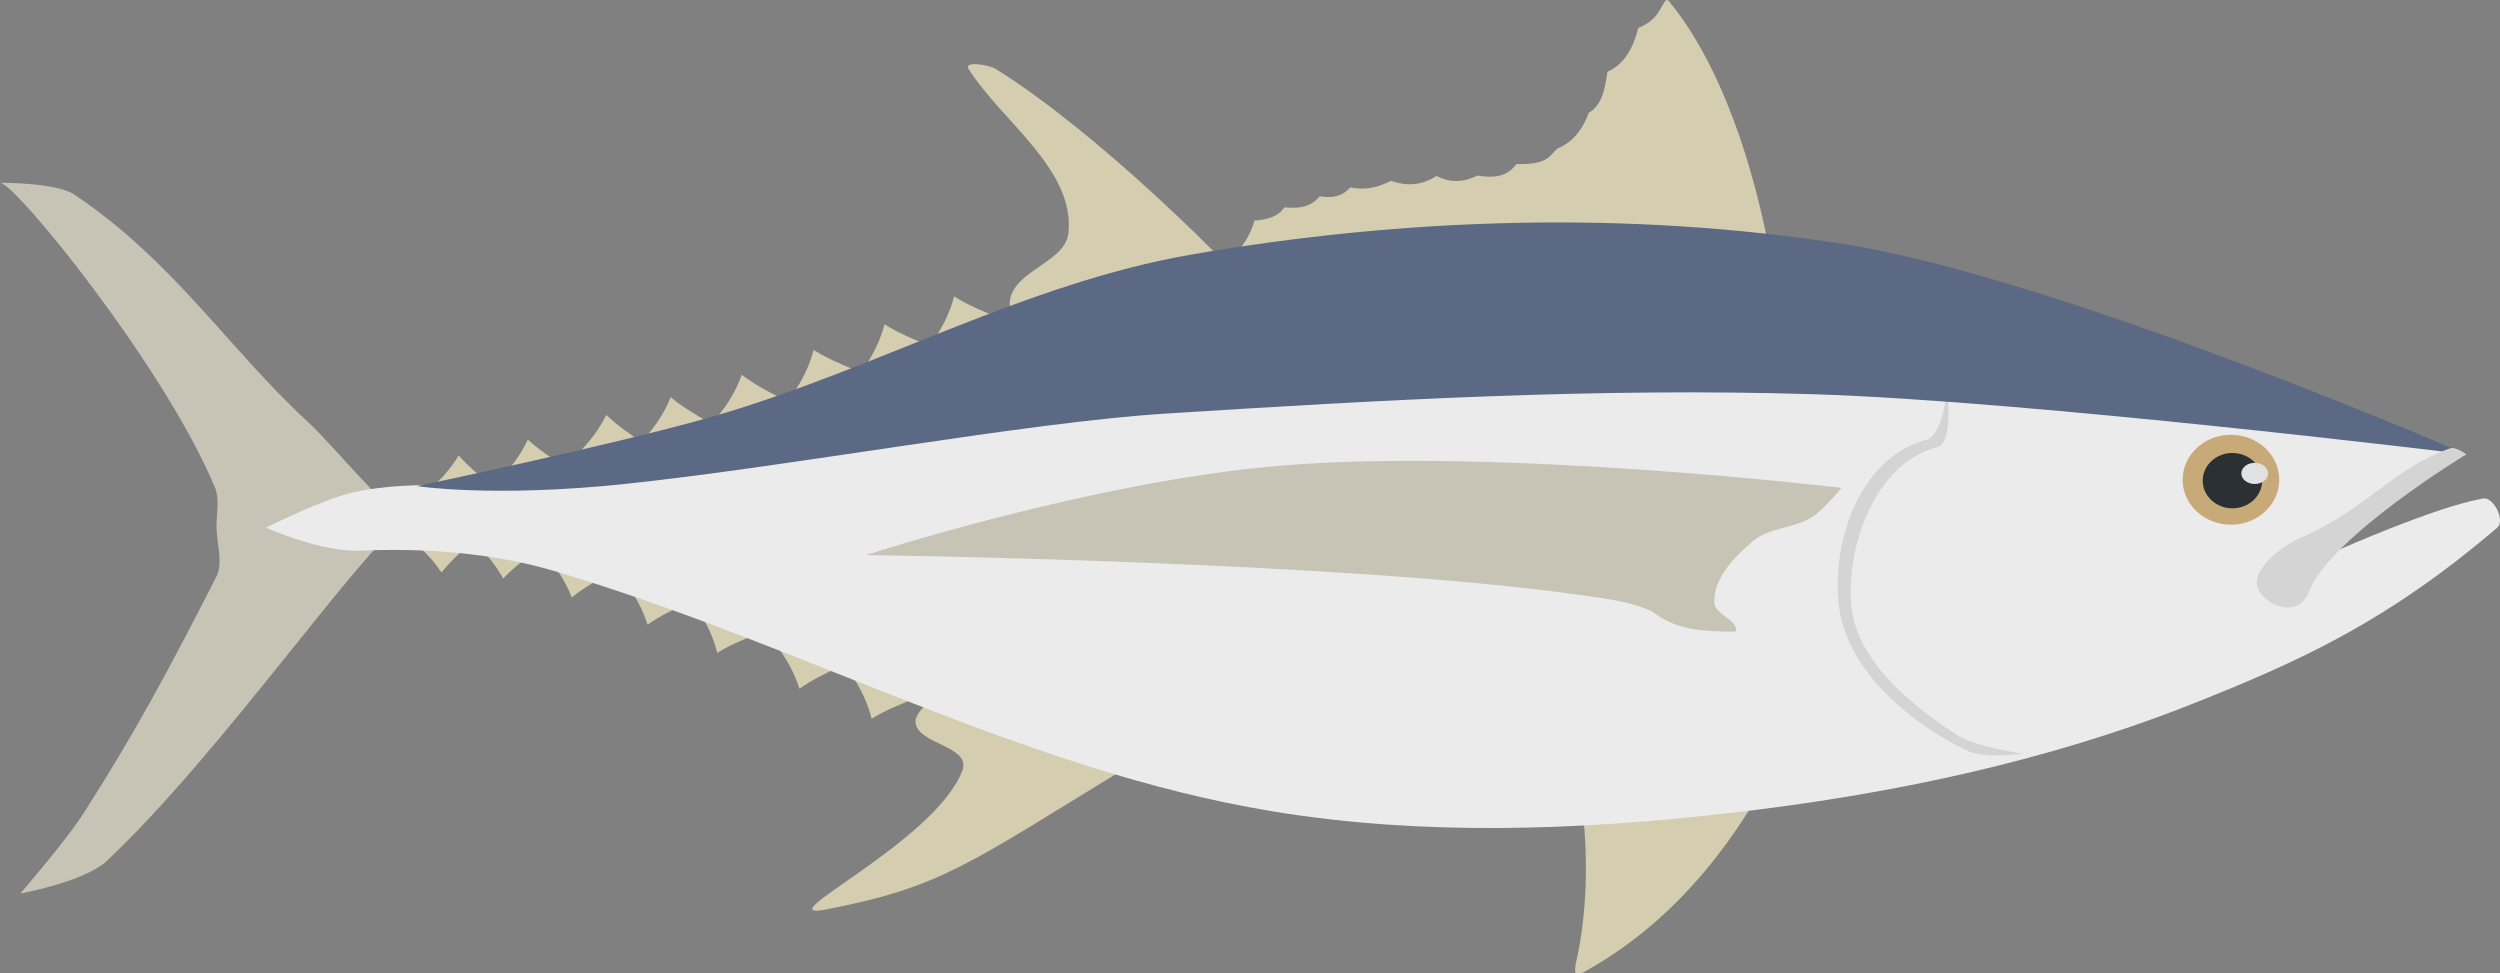 <?xml version="1.0" encoding="UTF-8" standalone="no"?>
<!-- Created with Inkscape (http://www.inkscape.org/) -->

<svg
   width="160.58mm"
   height="62.527mm"
   viewBox="0 0 160.58 62.527"
   version="1.1"
   id="svg1005"
   inkscape:version="1.1 (c68e22c387, 2021-05-23)"
   sodipodi:docname="albacore.svg"
   xmlns:inkscape="http://www.inkscape.org/namespaces/inkscape"
   xmlns:sodipodi="http://sodipodi.sourceforge.net/DTD/sodipodi-0.dtd"
   xmlns="http://www.w3.org/2000/svg"
   xmlns:svg="http://www.w3.org/2000/svg">
  <rect x="0" y="0" width="160.58" height="62.527" fill="#808080" stroke="none"/>
  <sodipodi:namedview
     id="namedview1007"
     pagecolor="#ffffff"
     bordercolor="#666666"
     borderopacity="1.0"
     inkscape:pageshadow="2"
     inkscape:pageopacity="0.0"
     inkscape:pagecheckerboard="0"
     inkscape:document-units="mm"
     showgrid="false"
     inkscape:zoom="1.1653671"
     inkscape:cx="223.53471"
     inkscape:cy="75.083635"
     inkscape:window-width="1920"
     inkscape:window-height="1051"
     inkscape:window-x="-9"
     inkscape:window-y="-9"
     inkscape:window-maximized="1"
     inkscape:current-layer="layer1"
     fit-margin-top="0"
     fit-margin-left="0"
     fit-margin-right="0"
     fit-margin-bottom="0" />
  <defs
     id="defs1002" />
  <g
     inkscape:label="Layer 1"
     inkscape:groupmode="layer"
     id="layer1"
     transform="translate(3.292,-60.839)">
    <path
       style="fill:#d4cdb0;fill-opacity:1;stroke:none;stroke-width:0.265px;stroke-linecap:butt;stroke-linejoin:miter;stroke-opacity:1"
       d="m 109.83,111.589 c -3.163,5.478 -7.009,9.287 -11.422,11.709 -0.562,0.15 -0.576,0.089 -0.49,-0.526 0.731,-3.23 0.804,-6.492 0.447,-9.99 z"
       id="path2291"
       sodipodi:nodetypes="ccccc" />
    <path
       style="fill:#c7c4b6;fill-opacity:1;stroke:none;stroke-width:0.265px;stroke-linecap:butt;stroke-linejoin:miter;stroke-opacity:1"
       d="M 22.874,94.087 C 21.653,93.884 18.324,89.643 16.46,87.921 11.395,83.239 7.84,77.596 1.476,73.333 0.326,72.563 -3.292,72.577 -3.292,72.577 c 0.976,0 10.565,11.808 13.793,19.544 0.344,0.824 0.095,1.74 0.114,2.611 0.023,1.04 0.427,2.278 0,3.122 -2.92,5.772 -5.489,10.5 -8.571,15.268 -1.177,1.822 -4.03,5.108 -4.03,5.108 0,0 4.12,-0.741 5.562,-2.1 C 10.988,109.149 19.794,96.244 22.874,94.087 Z"
       id="path5561"
       sodipodi:nodetypes="csscsasscsc" />
    <g
       id="g71878"
       style="fill:#d4cdb0;fill-opacity:1">
      <path
         style="fill:#d4cdb0;fill-opacity:1;stroke:none;stroke-width:0.265px;stroke-linecap:butt;stroke-linejoin:miter;stroke-opacity:1"
         d="m 56.689,82.675 c 0.569,-0.849 1.038,-1.762 1.305,-2.8 0.851,0.54 1.703,0.892 2.554,1.249 z"
         id="path21541"
         sodipodi:nodetypes="cccc" />
      <path
         style="fill:#d4cdb0;fill-opacity:1;stroke:none;stroke-width:0.265px;stroke-linecap:butt;stroke-linejoin:miter;stroke-opacity:1"
         d="m 52.219,84.468 c 0.569,-0.849 1.038,-1.762 1.305,-2.8 0.851,0.54 1.703,0.892 2.554,1.249 z"
         id="path21541-3"
         sodipodi:nodetypes="cccc" />
      <path
         style="fill:#d4cdb0;fill-opacity:1;stroke:none;stroke-width:0.265px;stroke-linecap:butt;stroke-linejoin:miter;stroke-opacity:1"
         d="m 47.664,86.114 c 0.569,-0.849 1.038,-1.762 1.305,-2.8 0.851,0.54 1.703,0.892 2.554,1.249 z"
         id="path21541-9"
         sodipodi:nodetypes="cccc" />
      <path
         style="fill:#d4cdb0;fill-opacity:1;stroke:none;stroke-width:0.265px;stroke-linecap:butt;stroke-linejoin:miter;stroke-opacity:1"
         d="m 42.812,87.589 c 0.64,-0.797 1.185,-1.666 1.541,-2.677 0.802,0.612 1.62,1.035 2.438,1.463 z"
         id="path21541-0"
         sodipodi:nodetypes="cccc" />
      <path
         style="fill:#d4cdb0;fill-opacity:1;stroke:none;stroke-width:0.265px;stroke-linecap:butt;stroke-linejoin:miter;stroke-opacity:1"
         d="m 33.818,89.978 c 0.725,-0.721 1.364,-1.523 1.83,-2.489 0.729,0.697 1.494,1.209 2.259,1.726 z"
         id="path21541-4"
         sodipodi:nodetypes="cccc" />
      <path
         style="fill:#d4cdb0;fill-opacity:1;stroke:none;stroke-width:0.265px;stroke-linecap:butt;stroke-linejoin:miter;stroke-opacity:1"
         d="m 28.83,91.597 c 0.71,-0.735 1.333,-1.551 1.779,-2.525 0.743,0.682 1.518,1.179 2.294,1.68 z"
         id="path21541-5"
         sodipodi:nodetypes="cccc" />
      <path
         style="fill:#d4cdb0;fill-opacity:1;stroke:none;stroke-width:0.265px;stroke-linecap:butt;stroke-linejoin:miter;stroke-opacity:1"
         d="m 24.136,92.417 c 0.783,-0.657 1.487,-1.403 2.033,-2.325 0.667,0.756 1.387,1.331 2.106,1.91 z"
         id="path21541-93"
         sodipodi:nodetypes="cccc" />
      <path
         style="fill:#d4cdb0;fill-opacity:1;stroke:none;stroke-width:0.265px;stroke-linecap:butt;stroke-linejoin:miter;stroke-opacity:1"
         d="m 38.137,88.965 c 0.673,-0.77 1.253,-1.616 1.65,-2.611 0.776,0.644 1.576,1.101 2.375,1.563 z"
         id="path21541-6"
         sodipodi:nodetypes="cccc" />
      <path
         style="fill:#d4cdb0;fill-opacity:1;stroke:none;stroke-width:0.265px;stroke-linecap:butt;stroke-linejoin:miter;stroke-opacity:1"
         d="m 22.927,95.381 c 0.813,0.62 1.55,1.333 2.138,2.229 0.632,-0.786 1.324,-1.394 2.015,-2.005 z"
         id="path21541-1"
         sodipodi:nodetypes="cccc" />
      <path
         style="fill:#d4cdb0;fill-opacity:1;stroke:none;stroke-width:0.265px;stroke-linecap:butt;stroke-linejoin:miter;stroke-opacity:1"
         d="m 27.08,95.604 c 0.759,0.685 1.436,1.455 1.949,2.397 0.694,-0.732 1.434,-1.281 2.173,-1.834 z"
         id="path21541-1-8"
         sodipodi:nodetypes="cccc" />
      <path
         style="fill:#d4cdb0;fill-opacity:1;stroke:none;stroke-width:0.265px;stroke-linecap:butt;stroke-linejoin:miter;stroke-opacity:1"
         d="m 31.821,96.579 c 0.662,0.779 1.231,1.632 1.615,2.633 0.785,-0.634 1.59,-1.08 2.396,-1.531 z"
         id="path21541-1-6"
         sodipodi:nodetypes="cccc" />
      <path
         style="fill:#d4cdb0;fill-opacity:1;stroke:none;stroke-width:0.265px;stroke-linecap:butt;stroke-linejoin:miter;stroke-opacity:1"
         d="m 36.863,98.23 c 0.609,0.821 1.121,1.71 1.438,2.734 0.825,-0.581 1.658,-0.973 2.492,-1.369 z"
         id="path21541-1-9"
         sodipodi:nodetypes="cccc" />
      <path
         style="fill:#d4cdb0;fill-opacity:1;stroke:none;stroke-width:0.265px;stroke-linecap:butt;stroke-linejoin:miter;stroke-opacity:1"
         d="m 41.508,99.958 c 0.559,0.856 1.016,1.774 1.27,2.816 0.858,-0.53 1.714,-0.871 2.57,-1.216 z"
         id="path21541-1-9-6"
         sodipodi:nodetypes="cccc" />
      <path
         style="fill:#d4cdb0;fill-opacity:1;stroke:none;stroke-width:0.265px;stroke-linecap:butt;stroke-linejoin:miter;stroke-opacity:1"
         d="m 46.619,102.342 c 0.609,0.821 1.121,1.71 1.438,2.734 0.825,-0.581 1.658,-0.973 2.492,-1.369 z"
         id="path21541-1-9-5"
         sodipodi:nodetypes="cccc" />
      <path
         style="fill:#d4cdb0;fill-opacity:1;stroke:none;stroke-width:0.265px;stroke-linecap:butt;stroke-linejoin:miter;stroke-opacity:1"
         d="m 51.419,104.195 c 0.56,0.856 1.018,1.773 1.273,2.814 0.858,-0.531 1.713,-0.873 2.568,-1.22 z"
         id="path21541-1-9-5-0"
         sodipodi:nodetypes="cccc" />
    </g>
    <path
       style="fill:#d4cdb0;fill-opacity:1;stroke:none;stroke-width:0.265px;stroke-linecap:butt;stroke-linejoin:miter;stroke-opacity:1"
       d="m 69.02,110.17 c -10.103,6.157 -11.806,7.645 -19.242,9.082 -4.085,0.789 6.993,-4.297 8.741,-8.911 0.607,-1.602 -2.915,-1.68 -3.008,-3.122 -0.041,-0.634 1.135,-1.532 1.135,-1.532 z"
       id="path5039"
       sodipodi:nodetypes="cssacc" />
    <path
       style="fill:#ebebeb;fill-opacity:1;stroke:none;stroke-width:0.265px;stroke-linecap:butt;stroke-linejoin:miter;stroke-opacity:1"
       d="m 155.124,90.021 c 0,0 -12.548,-2.77 -18.901,-3.689 -11.68,-1.691 -35.248,-3.349 -35.248,-3.349 l -47.962,4.087 c 0,0 -13.779,3.733 -20.831,4.711 -4.223,0.586 -8.609,-0.244 -12.771,0.681 -1.972,0.438 -5.619,2.27 -5.619,2.27 0,0 3.515,1.585 6.073,1.476 4.028,-0.172 8.435,0.124 12.43,1.305 15.851,4.689 30.142,12.801 46.146,15.439 9.651,1.591 19.627,1.227 29.345,0.114 10.14,-1.161 20.314,-3.27 29.799,-7.038 6.988,-2.776 12.497,-5.298 19.525,-11.295 0.528,-0.45 -0.224,-1.99 -0.908,-1.873 -3.029,0.519 -9.252,3.292 -9.252,3.292 0,0 1.784,-2.426 2.951,-3.349 1.547,-1.223 5.222,-2.781 5.222,-2.781 z"
       id="path40"
       sodipodi:nodetypes="caccaacssaaasscac" />
    <path
       style="fill:#c7c4b6;fill-opacity:1;stroke:none;stroke-width:0.265px;stroke-linecap:butt;stroke-linejoin:miter;stroke-opacity:1"
       d="m 114.995,92.178 c 0,0 -21.923,-2.628 -36.156,-1.419 -12.059,1.024 -26.507,5.733 -26.507,5.733 0,0 30.938,0.39 46.202,2.611 1.462,0.213 2.977,0.391 4.314,1.022 1.192,0.908 2.432,1.318 5.354,1.277 0.177,-0.747 -1.349,-1.077 -1.381,-1.845 -0.064,-1.563 1.299,-2.968 2.497,-3.973 1.056,-0.887 2.682,-0.798 3.831,-1.561 0.724,-0.481 1.845,-1.845 1.845,-1.845 z"
       id="path1263"
       sodipodi:nodetypes="cscaccaaac" />
    <path
       style="fill:#d4cdb0;fill-opacity:1;stroke:none;stroke-width:0.265px;stroke-linecap:butt;stroke-linejoin:miter;stroke-opacity:1"
       d="m 110.531,77.988 c 0,0 -1.551,-10.937 -6.633,-17.085 -0.241,-0.291 -0.428,0.481 -0.848,0.972 -0.442,0.516 -1.11,0.759 -1.11,0.759 -0.333,1.298 -0.899,2.341 -1.987,2.81 -0.153,1.051 -0.301,2.105 -1.192,2.639 -0.467,1.258 -1.17,1.948 -2.015,2.299 -0.543,0.438 -0.541,1.05 -2.639,0.993 -0.542,0.785 -1.426,0.935 -2.497,0.738 -1.1,0.538 -1.916,0.393 -2.639,0.028 -0.974,0.64 -1.949,0.654 -2.923,0.312 -0.771,0.407 -1.614,0.622 -2.611,0.426 -0.565,0.627 -1.243,0.693 -1.958,0.568 -0.619,0.74 -1.426,0.793 -2.27,0.709 -0.455,0.661 -1.177,0.787 -1.93,0.851 -0.291,1.12 -0.892,1.724 -1.391,2.497 z"
       id="path3038"
       sodipodi:nodetypes="csscccccccccccccc" />
    <path
       style="fill:#d4cdb0;fill-opacity:1;stroke:none;stroke-width:0.265px;stroke-linecap:butt;stroke-linejoin:miter;stroke-opacity:1"
       d="m 75.358,77.686 c 0,0 -7.918,-8.185 -14.674,-12.406 -0.501,-0.313 -2.08,-0.518 -1.766,-0.02 2.124,3.37 6.812,6.427 6.422,10.515 -0.174,1.819 -3.093,2.327 -3.692,4.054 -0.251,0.722 0.161,2.288 0.161,2.288 l 13.55,-4.611"
       id="path4442"
       sodipodi:nodetypes="cssaacc" />
    <g
       id="g20599"
       transform="matrix(0.841,0,0,0.841,22.053,8.475)"
       style="stroke:none">
      <ellipse
         style="fill:#c7aa77;fill-opacity:1;stroke:none;stroke-width:0.265;stroke-linejoin:round;stroke-miterlimit:4;stroke-dasharray:none;stroke-opacity:1;paint-order:markers fill stroke"
         id="path7213"
         cx="140.253"
         cy="98.904"
         rx="3.689"
         ry="3.434" />
      <ellipse
         style="fill:#2a3034;fill-opacity:1;stroke:none;stroke-width:0.363;stroke-linejoin:round;stroke-miterlimit:4;stroke-dasharray:none;stroke-opacity:1;paint-order:markers fill stroke"
         id="path7213-5"
         cx="140.367"
         cy="98.974"
         rx="2.27"
         ry="2.113" />
      <ellipse
         style="fill:#e1e1e1;fill-opacity:1;stroke:none;stroke-width:0.151;stroke-linejoin:round;stroke-miterlimit:4;stroke-dasharray:none;stroke-opacity:1;paint-order:markers fill stroke"
         id="path7213-5-6"
         cx="142.069"
         cy="98.421"
         rx="1.022"
         ry="0.808" />
    </g>
    <path
       style="fill:#d4d4d4;fill-opacity:1;stroke:none;stroke-width:0.265px;stroke-linecap:butt;stroke-linejoin:miter;stroke-opacity:1"
       d="m 121.77,85.488 c 0,0 -0.122,3.276 -1.365,3.612 -4.332,1.172 -6.073,6.691 -5.579,10.676 0.512,4.128 4.551,7.525 8.308,9.311 1.064,0.506 3.532,0.161 3.532,0.161 0,0 -3.081,-0.414 -4.335,-1.244 -2.965,-1.964 -6.389,-4.752 -6.71,-8.293 -0.348,-3.84 1.611,-9.195 5.539,-10.154 1.066,-0.26 0.609,-4.068 0.609,-4.068 z"
       id="path29933"
       sodipodi:nodetypes="csaacaascc" />
    <path
       style="fill:#5b6984;fill-opacity:1;stroke:none;stroke-width:0.265px;stroke-linecap:butt;stroke-linejoin:miter;stroke-opacity:1"
       d="m 155.124,90.021 c 0,0 -26.106,-11.34 -40.016,-13.509 -13.798,-2.151 -28.128,-1.698 -41.889,0.681 -10.706,1.851 -20.431,7.457 -30.877,10.444 -6.204,1.774 -18.844,4.427 -18.844,4.427 0,0 4.84,0.756 13.356,-0.14 10.509,-1.106 25.798,-3.952 34.663,-4.514 13.866,-0.879 27.775,-1.678 41.662,-1.249 14.034,0.434 41.945,3.86 41.945,3.86 z"
       id="path1202"
       sodipodi:nodetypes="caaacssac" />
    <path
       style="fill:#d4d4d4;fill-opacity:1;stroke:none;stroke-width:0.265px;stroke-linecap:butt;stroke-linejoin:miter;stroke-opacity:1"
       d="m 155.124,90.021 c 0,0 -8.717,5.288 -10.102,8.806 -0.724,1.839 -2.804,0.858 -3.254,-0.13 -0.578,-1.268 1.55,-2.793 2.613,-3.262 4.521,-1.992 5.954,-4.476 9.709,-5.801 0.347,-0.122 1.035,0.386 1.035,0.386 z"
       id="path20634"
       sodipodi:nodetypes="csassc" />
  </g>
</svg>
